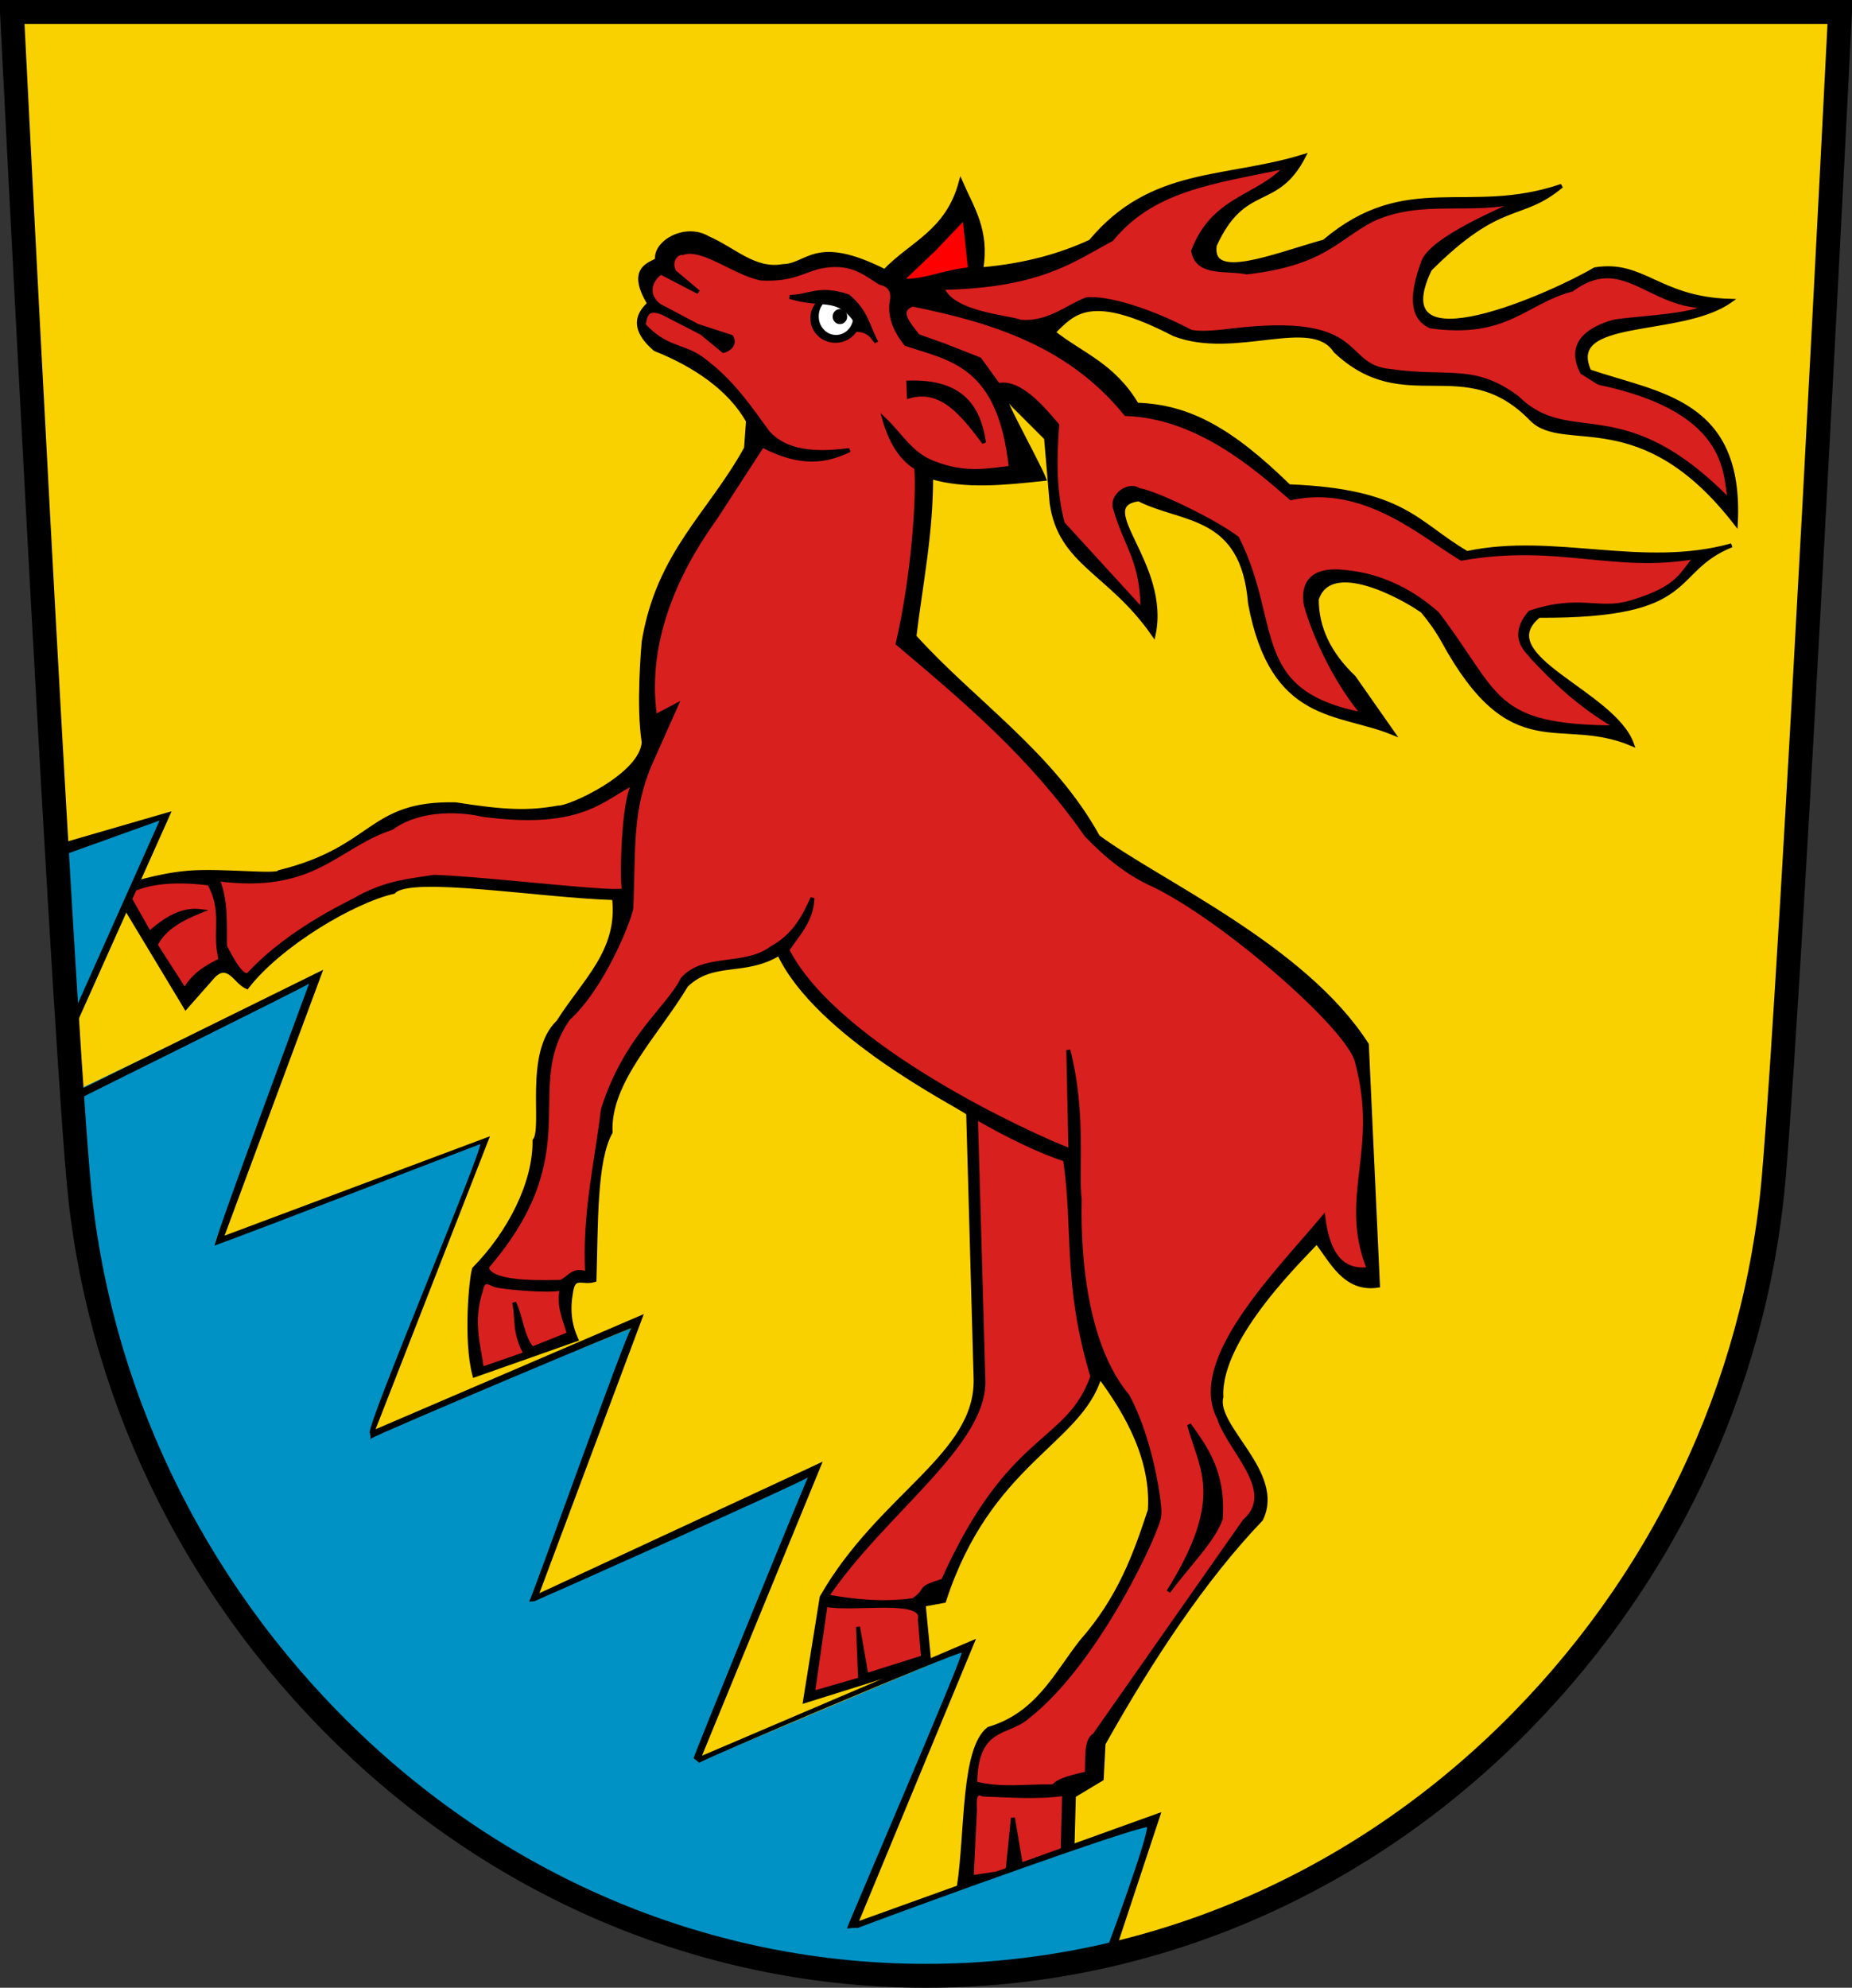 <?xml version="1.0" encoding="UTF-8" standalone="no"?>
<!-- Created with Inkscape (http://www.inkscape.org/) -->
<svg
   xmlns:dc="http://purl.org/dc/elements/1.1/"
   xmlns:cc="http://creativecommons.org/ns#"
   xmlns:rdf="http://www.w3.org/1999/02/22-rdf-syntax-ns#"
   xmlns:svg="http://www.w3.org/2000/svg"
   xmlns="http://www.w3.org/2000/svg"
   xmlns:sodipodi="http://sodipodi.sourceforge.net/DTD/sodipodi-0.dtd"
   xmlns:inkscape="http://www.inkscape.org/namespaces/inkscape"
   version="1.0"
   width="465.431"
   height="499.441"
   id="svg3234"
   sodipodi:version="0.32"
   inkscape:version="0.46"
   sodipodi:docname="Wappen_Eichstegen.svg"
   inkscape:output_extension="org.inkscape.output.svg.inkscape">
  <rect width="100%" height="100%" fill="#333333" stroke="none"/>
  <sodipodi:namedview
     inkscape:window-height="850"
     inkscape:window-width="1433"
     inkscape:pageshadow="2"
     inkscape:pageopacity="0.0"
     guidetolerance="10.0"
     gridtolerance="10.0"
     objecttolerance="10.0"
     borderopacity="1.0"
     bordercolor="#666666"
     pagecolor="#ffffff"
     id="base"
     showgrid="false"
     showguides="true"
     inkscape:guide-bbox="true"
     inkscape:zoom="0.43042199"
     inkscape:cx="669.4872"
     inkscape:cy="133.48271"
     inkscape:window-x="3"
     inkscape:window-y="14"
     inkscape:current-layer="svg3234" />
  <defs
     id="defs3236">
    <inkscape:perspective
       sodipodi:type="inkscape:persp3d"
       inkscape:vp_x="0 : 257.46085 : 1"
       inkscape:vp_y="0 : 1000 : 0"
       inkscape:vp_z="483.49313 : 257.46085 : 1"
       inkscape:persp3d-origin="241.74657 : 171.64056 : 1"
       id="perspective17" />
    <clipPath
       id="clipPath223">
      <path
         d="M 404.161,505.122 L 404.161,338.712 L 559.342,338.712 L 559.342,505.122"
         id="path225" />
    </clipPath>
    <inkscape:perspective
       id="perspective2454"
       inkscape:persp3d-origin="372.04724 : 350.78739 : 1"
       inkscape:vp_z="744.09448 : 526.18109 : 1"
       inkscape:vp_y="0 : 1000 : 0"
       inkscape:vp_x="0 : 526.18109 : 1"
       sodipodi:type="inkscape:persp3d" />
    <inkscape:perspective
       id="perspective2504"
       inkscape:persp3d-origin="372.04724 : 350.78739 : 1"
       inkscape:vp_z="744.09448 : 526.18109 : 1"
       inkscape:vp_y="0 : 1000 : 0"
       inkscape:vp_x="0 : 526.18109 : 1"
       sodipodi:type="inkscape:persp3d" />
    <inkscape:perspective
       id="perspective8672"
       inkscape:persp3d-origin="372.04724 : 350.78739 : 1"
       inkscape:vp_z="744.09448 : 526.18109 : 1"
       inkscape:vp_y="0 : 1000 : 0"
       inkscape:vp_x="0 : 526.18109 : 1"
       sodipodi:type="inkscape:persp3d" />
    <inkscape:perspective
       id="perspective2476"
       inkscape:persp3d-origin="372.04724 : 350.78739 : 1"
       inkscape:vp_z="744.09448 : 526.18109 : 1"
       inkscape:vp_y="0 : 1000 : 0"
       inkscape:vp_x="0 : 526.18109 : 1"
       sodipodi:type="inkscape:persp3d" />
    <inkscape:perspective
       sodipodi:type="inkscape:persp3d"
       inkscape:vp_x="0 : 526.18109 : 1"
       inkscape:vp_y="0 : 1000 : 0"
       inkscape:vp_z="744.09448 : 526.18109 : 1"
       inkscape:persp3d-origin="372.04724 : 350.78739 : 1"
       id="perspective2510" />
    <inkscape:perspective
       sodipodi:type="inkscape:persp3d"
       inkscape:vp_x="0 : 526.18109 : 1"
       inkscape:vp_y="0 : 1000 : 0"
       inkscape:vp_z="744.09448 : 526.18109 : 1"
       inkscape:persp3d-origin="372.04724 : 350.78739 : 1"
       id="perspective3489" />
    <inkscape:perspective
       sodipodi:type="inkscape:persp3d"
       inkscape:vp_x="0 : 526.18109 : 1"
       inkscape:vp_y="0 : 1000 : 0"
       inkscape:vp_z="744.09448 : 526.18109 : 1"
       inkscape:persp3d-origin="372.04724 : 350.78739 : 1"
       id="perspective3487" />
    <inkscape:perspective
       sodipodi:type="inkscape:persp3d"
       inkscape:vp_x="0 : 526.18109 : 1"
       inkscape:vp_y="0 : 1000 : 0"
       inkscape:vp_z="744.09448 : 526.18109 : 1"
       inkscape:persp3d-origin="372.04724 : 350.78739 : 1"
       id="perspective3485" />
    <clipPath
       id="clipPath3481">
      <path
         id="path3483"
         d="M 404.161,505.122 L 404.161,338.712 L 559.342,338.712 L 559.342,505.122" />
    </clipPath>
    <inkscape:perspective
       id="perspective3479"
       inkscape:persp3d-origin="241.74657 : 171.64056 : 1"
       inkscape:vp_z="483.49313 : 257.46085 : 1"
       inkscape:vp_y="0 : 1000 : 0"
       inkscape:vp_x="0 : 257.46085 : 1"
       sodipodi:type="inkscape:persp3d" />
    <inkscape:perspective
       id="perspective2538"
       inkscape:persp3d-origin="372.04724 : 350.78739 : 1"
       inkscape:vp_z="744.09448 : 526.18109 : 1"
       inkscape:vp_y="0 : 1000 : 0"
       inkscape:vp_x="0 : 526.18109 : 1"
       sodipodi:type="inkscape:persp3d" />
    <inkscape:perspective
       id="perspective2488"
       inkscape:persp3d-origin="372.04724 : 350.78739 : 1"
       inkscape:vp_z="744.09448 : 526.18109 : 1"
       inkscape:vp_y="0 : 1000 : 0"
       inkscape:vp_x="0 : 526.18109 : 1"
       sodipodi:type="inkscape:persp3d" />
    <inkscape:perspective
       id="perspective2647"
       inkscape:persp3d-origin="372.04724 : 350.78739 : 1"
       inkscape:vp_z="744.09448 : 526.18109 : 1"
       inkscape:vp_y="0 : 1000 : 0"
       inkscape:vp_x="0 : 526.18109 : 1"
       sodipodi:type="inkscape:persp3d" />
  </defs>
  <path
     style="fill:#ffffff;fill-opacity:1;fill-rule:nonzero;stroke:none"
     id="path213"
     d="M 2.69,4.097 C 2.69,4.097 14.578,241.435 19.347,296.919 C 23.876,349.63 47.655,399.409 86.302,437.084 C 126.291,476.071 178.174,497.536 232.401,497.536 C 286.625,497.536 338.517,476.071 378.5,437.084 C 417.147,399.409 440.923,349.63 445.449,296.919 C 450.221,241.435 462.118,4.097 462.118,4.097 L 2.69,4.097" />
  <path
     style="fill:#f9d100;fill-opacity:1;stroke:none;stroke-width:6.003;stroke-linecap:butt;stroke-linejoin:miter;stroke-miterlimit:4;stroke-dasharray:none;stroke-opacity:1"
     id="path229"
     d="M 1.252,3.261 C 1.252,3.261 13.14,240.599 17.909,296.083 C 22.438,348.794 46.217,398.573 84.865,436.248 C 124.854,475.235 176.737,496.7 230.964,496.7 C 285.187,496.7 337.079,475.235 377.062,436.248 C 415.71,398.573 439.486,348.794 444.012,296.083 C 448.784,240.599 460.681,3.261 460.681,3.261 L 1.252,3.261 z" />
  <path
     style="fill:#000000;fill-rule:evenodd;stroke:#000000;stroke-width:1px;stroke-linecap:butt;stroke-linejoin:miter;stroke-opacity:1"
     d="M 195.787,239.617 C 205.407,260.11 240.715,277.651 243.317,279.691 L 245.18,346.326 C 245.738,365.689 221.197,375.594 206.504,401.312 L 202.31,427.406 L 233.531,417.621 L 232.133,403.176 L 237.259,402.244 C 248.629,367.3 271.275,362.635 276.401,345.86 C 280.752,351.942 289.922,364.57 288.982,379.411 C 285.33,390.439 281.477,401.467 271.741,412.495 C 265.243,420.81 260.75,430.729 248.442,434.396 C 241.93,439.545 243.08,460.018 240.987,474.004 L 269.411,468.412 L 269.877,451.171 L 276.867,446.977 L 277.333,438.124 C 289.241,416.87 302.527,396.773 316.919,381.73 C 322.644,370.106 304.969,358.501 306.95,350.986 C 306.138,335.886 328.393,315.019 330.899,312.039 C 334.544,316.608 337.945,324.342 346.298,323.027 L 343.502,262.45 C 327.786,237.861 291.238,221.625 275.935,210.261 C 264.408,189.336 244.666,176.412 229.803,159.935 C 231.411,146.629 234.008,134.27 233.997,119.861 C 242.662,122.446 252.544,121.378 262.422,120.327 C 260.243,114.883 247.884,93.31 254.5,101.688 L 262.888,110.075 L 264.286,126.385 C 266.424,141.682 278.977,143.669 289.914,159.469 C 293.678,141.626 274.196,127.028 286.187,125.453 C 297.151,131.067 312.321,128.795 314.145,151.547 C 319.731,181.544 336.318,178.535 350.026,184.166 L 340.24,170.187 C 334.027,164.284 330.92,157.76 330.92,150.615 C 334.254,139.917 352.613,150.045 357.501,153.554 C 359.343,155.716 361.345,158.543 362.619,160.877 C 380.084,192.865 391.91,179.212 410.137,186.962 C 405.483,173.914 374.197,164.972 386.715,154.721 C 427.41,154.939 419.078,143.576 435.177,137.014 C 412.815,143.276 390.563,134.304 368.665,138.966 C 355.868,131.524 353.045,123.334 323.931,122.191 C 309.504,108.107 298.905,102.106 285.721,101.688 C 279.731,91.63 271.848,89.145 264.752,83.515 C 269.795,78.462 274.091,73.128 295.04,83.981 C 310.422,89.943 329.579,78.937 335.58,88.174 C 353.13,104.77 368.074,87.863 384.974,105.416 C 393.238,113.562 412.518,100.84 436.231,131.51 C 437.808,100.599 416.841,99.276 399.419,93.3 C 393.045,79.318 422.27,84.472 434.834,75.593 C 416.737,75.054 413.077,65.706 400.817,67.671 C 390.54,73.799 347.032,93.373 359.345,67.671 C 377.414,49.617 382.094,55.399 392.43,46.702 C 369,54.733 353.591,43.096 332.784,60.682 C 320.087,64.231 303.859,71.017 305.292,61.614 C 312.755,45.354 320.669,52.76 327.659,39.247 C 307.857,45.368 289.411,42.29 274.071,60.682 C 266.594,64.136 257.777,66.697 246.578,67.671 C 248.292,57.92 244.218,52.162 241.453,45.77 C 238.119,58.284 228.992,61.141 222.348,68.137 C 204.763,59.253 203.117,66.77 196.75,66.861 C 189.623,68.15 184.533,62.691 177.902,59.808 C 172.256,56.472 164.631,60.805 165.128,65.208 C 164.31,66.31 157.418,66.855 163.149,76.231 C 162.278,77.337 157.015,81.236 164.631,87.734 C 174.503,91.66 183.408,97.629 187.98,105.792 L 187.494,112.614 C 178.447,129.114 165.427,138.881 161.751,161.346 C 161.633,163.173 160.334,177.254 161.77,186.496 C 161.255,194.928 142.799,203.166 140.302,202.907 C 132.794,204.26 126.832,204.038 114.472,202.09 C 92.586,201.627 94.38,213.149 70.192,219.114 C 69.592,220.256 55.903,218.616 47.671,219.238 C 39.139,219.917 33.073,222.412 28.602,223.129 L 46.674,253.131 L 53.663,245.209 C 57.429,241.493 59.241,246.822 62.051,248.005 C 70.26,237.387 88.635,226.42 98.947,224.073 C 102.943,219.562 135.859,225.116 154.315,225.638 C 155.908,238.951 146.712,246.553 140.326,256.744 C 132.057,264.546 136.991,283.523 134.33,286.585 C 134.483,297.182 128.037,309.81 119.151,318.812 C 118.437,320.769 116.845,336.651 119.243,345.57 L 144.828,336.541 C 143.126,332.69 142.698,329.056 143.545,324.478 C 144.249,320.132 146.422,322.572 149.396,321.629 C 149.837,307.443 149.461,291.621 153.444,284.518 C 152.831,271.881 164.866,260.176 172.488,247.539 C 179.322,241.01 187.089,244.937 195.787,239.617 z"
     id="path2496"
     sodipodi:nodetypes="ccccccccccccccccccccccccccccccccccccscccccccccccccccccccccccccccccccccccccccccccccccccccc" />
  <path
     style="fill:#d8201f;fill-opacity:1;fill-rule:evenodd;stroke:#000000;stroke-width:1px;stroke-linecap:butt;stroke-linejoin:miter;stroke-opacity:1"
     d="M 245.261,280.765 C 253.204,285.389 261.815,289.5 267.669,291.341 C 270.31,309.514 267.48,322.387 274.537,345.86 C 268.274,363.372 253.896,359.428 237.004,397.143 C 229.812,399.382 233.758,399.163 229.53,402.044 C 222.28,403.063 215.03,402.449 207.78,401.109 C 222.067,379.912 248.043,362.681 247.125,346.387 L 245.261,280.765 z"
     id="path2498"
     sodipodi:nodetypes="cccccccc" />
  <path
     style="fill:#d8201f;fill-opacity:1;fill-rule:evenodd;stroke:#000000;stroke-width:1px;stroke-linecap:butt;stroke-linejoin:miter;stroke-opacity:1"
     d="M 207.466,403.24 L 204.305,425.372 L 216.161,421.946 L 215.634,408.773 L 217.742,420.893 L 231.969,416.414 L 231.179,406.929 C 232.529,401.187 214.931,404.645 207.466,403.24 z"
     id="path2500"
     sodipodi:nodetypes="cccccccc" />
  <path
     style="fill:#d8201f;fill-opacity:1;fill-rule:evenodd;stroke:#000000;stroke-width:1px;stroke-linecap:butt;stroke-linejoin:miter;stroke-opacity:1"
     d="M 160.136,196.322 C 156.565,196.917 156.156,221.971 156.812,223.485 C 157.535,225.152 123.582,220.818 109.133,220.306 C 102.699,221.348 97.559,221.602 90.205,225.507 C 89.483,226.23 73.481,232.939 62.464,244.868 C 60.4,246.185 56.612,237.647 56.54,237.789 C 56.462,232.108 56.932,226.373 54.661,220.912 C 79.212,224.122 84.281,212.697 98.441,208.025 C 107.237,201.669 119.916,204.348 121.125,204.702 C 147.182,208.225 151.715,199.997 160.136,196.322 z"
     id="path2502"
     sodipodi:nodetypes="cscccccccc" />
  <path
     style="fill:#d8201f;fill-opacity:1;fill-rule:evenodd;stroke:#000000;stroke-width:1px;stroke-linecap:butt;stroke-linejoin:miter;stroke-opacity:1"
     d="M 229.337,76.525 C 249.534,80.597 268.841,86.609 282.925,104.018 C 300.63,104.622 314.942,116.858 324.441,125.163 C 343.102,121.19 357.501,134.61 367.267,140.364 C 391.703,136.062 405.606,143.639 426.358,139.898 C 422.476,143.737 422.712,147.576 409.627,151.415 C 401.676,153.724 396.906,149.725 384.508,153.912 C 378.884,160.518 384.606,164.087 384.974,165.061 C 390.578,170.963 396.393,176.866 406.409,182.768 C 374.469,182.67 376.982,174.815 361.15,154.098 C 359.212,152.539 351.353,145.165 338.719,143.793 C 337.144,143.672 327.131,141.777 328.036,151.204 C 328.423,153.786 333.1,168.09 342.57,179.506 C 313.381,173.964 321.82,156.827 310.937,135.248 C 305.218,130.855 290.248,123.69 286.187,123.123 C 283.585,121.297 279.276,124.595 280.197,127.596 C 282.802,137.025 287.168,140.797 287.118,153.411 L 267.081,131.51 C 264.907,123.278 265.077,115.046 265.683,106.813 C 262.063,102.551 256.266,95.587 250.879,96.757 L 246.186,90.279 L 237.259,86.776 L 230.735,84.447 C 228.257,81.303 225.28,78.035 229.337,76.525 z"
     id="path2504"
     sodipodi:nodetypes="cccccccccccccccccccccccc" />
  <path
     style="fill:#d8201f;fill-opacity:1;fill-rule:evenodd;stroke:#000000;stroke-width:1px;stroke-linecap:butt;stroke-linejoin:miter;stroke-opacity:1"
     d="M 236.793,72.331 C 261.668,71.832 269.737,65.207 279.344,60.157 C 289.711,47.517 304.548,45.736 323.224,41.886 C 316.322,49.647 304.965,49.552 299.857,63.056 C 300.923,69.19 308.344,67.341 313.321,68.446 C 332.488,66.237 335.732,60.047 344.704,55.289 C 357.302,49.325 370.321,53.857 382.497,50.283 C 378.014,52.42 359.81,59.883 357.663,65.807 C 355.051,73.012 354.104,79.546 359.507,82.009 C 378.853,84.663 383.194,75.847 395.038,72.766 C 407.625,63.455 414.204,76.53 428.055,76.937 C 426.857,79.418 408.041,80.071 405.182,80.935 C 400.535,82.34 393.45,85.601 397.624,93.57 C 397.838,93.603 401.582,96.146 401.883,96.209 C 436.482,103.45 433.218,120.623 434.834,126.041 C 407.598,98.024 394.79,113.129 381.388,99.991 C 370.427,91.755 364.106,95.324 349.349,93.212 C 336.489,91.973 344.089,78.77 308.901,83.114 C 306.408,83.424 301.594,83.925 299.254,83.338 C 289.06,77.968 278.347,74.659 273.046,75.215 C 267.927,77.192 263.599,81.37 256.477,80.841 C 253.736,79.683 239.186,78.874 236.793,72.331 z"
     id="path2506"
     sodipodi:nodetypes="cccccccscccscscccscccc" />
  <path
     style="fill:#ff0000;fill-rule:evenodd;stroke:#000000;stroke-width:1px;stroke-linecap:butt;stroke-linejoin:miter;stroke-opacity:1"
     d="M 242.385,54.624 L 243.783,67.671 C 237.912,68.071 231.943,70.938 226.459,70.519 L 234.817,62.565 L 242.385,54.624 z"
     id="path2508"
     sodipodi:nodetypes="ccccc" />
  <path
     style="fill:#d8201f;fill-opacity:1;fill-rule:evenodd;stroke:#000000;stroke-width:1px;stroke-linecap:butt;stroke-linejoin:miter;stroke-opacity:1"
     d="M 221.148,71.034 C 217.117,68.519 213.702,65.41 205.94,67.039 C 201.409,68.212 198.882,70.388 191.166,69.969 C 184.272,68.492 176.558,61.821 171.559,63.575 C 170.404,63.296 167.963,65.212 169.428,68.264 L 175.518,73.393 L 166.196,68.538 C 164.972,68.872 161.104,73.114 165.645,76.763 L 175.226,81.853 L 183.798,84.642 C 184.924,86.574 183.118,87.844 181.807,88.174 L 176.329,83.659 L 166.622,78.662 C 162.385,76.91 162.151,79.546 161.77,81.651 C 167.313,87.71 171.615,86.748 176.216,90.038 C 183.937,95.643 188.251,102.221 192.991,108.677 C 198.497,114.8 208.014,113.702 213.494,113.103 C 207.894,115.776 201.577,117.157 191.593,111.939 L 180.41,129.18 C 179.386,131.213 160.688,153.524 164.635,180.034 L 169.923,177.245 L 163.735,191.123 C 158.134,203.596 159.356,213.732 158.642,228.241 C 158.122,231.307 151.559,247.984 142.796,255.936 C 130.511,273.564 147.497,289.165 122.364,318.335 C 122.744,323.122 139.868,322.009 140.899,322.095 C 143.404,320.971 143.832,318.683 147.556,319.997 C 146.78,304.853 149.908,292.312 151.519,278.759 C 157.286,260.495 167.977,253.3 171.553,245.972 C 177.005,239.879 187.131,243.296 193.923,238.219 C 199.545,235.128 202.045,230.476 204.174,225.638 C 204.001,231.277 200.518,234.708 197.853,238.685 C 210.36,263.029 258.919,285.242 269.011,289.076 L 268.479,263.848 C 272.569,279.576 270.483,294.942 271.344,301.26 C 271.404,303.609 269.875,334.603 283.325,350.686 C 289.412,361.721 291.81,379.022 291.315,380.809 C 291.596,383.289 276.173,417.465 258.228,431.405 C 253.317,435.815 245.236,433.357 245.083,448.076 C 251.639,449.794 258.195,448.695 264.752,448.841 C 266.014,447.141 269.753,446.431 273.139,445.58 C 273.303,441.798 272.822,437.24 275.068,435.957 L 312.747,382.207 C 321.33,374.633 308.947,364.475 306.376,356.314 C 298.583,341.73 321.373,319.356 332.568,305.884 C 333.734,315.047 337.134,319.716 344.022,318.866 C 336.695,300.57 347.17,289.369 340.977,266.644 C 338.798,258.077 307.652,230.932 289.914,222.376 C 283.562,219.556 278.03,215.097 272.947,209.739 C 258.914,189.647 242.228,175.745 225.606,161.695 C 229.376,145.654 230.909,125.26 230.269,117.531 C 226.733,115.421 224.01,111.48 222.247,105.383 C 226.294,109.19 228.87,114.136 234.564,116.296 C 242.579,119.453 248.146,118.202 254.034,117.531 C 251.259,91.539 238.998,90.209 227.672,86.447 C 224.559,82.513 223.536,79.033 224.131,75.6 C 224.635,72.691 223.177,71.518 221.148,71.034 z"
     id="path2510"
     sodipodi:nodetypes="cccccccccccccccccccccccccccccccccccccccccccccccccccccccsc" />
  <path
     style="fill:#000000;fill-rule:evenodd;stroke:#000000;stroke-width:1px;stroke-linecap:butt;stroke-linejoin:miter;stroke-opacity:1"
     d="M 298.838,357.955 C 301.773,369.023 308.473,376.179 293.642,399.914 C 298.285,393.545 305.014,386.925 306.798,381.582 C 307.609,369.759 302.839,363.619 298.838,357.955 z"
     id="path2512"
     sodipodi:nodetypes="cccc" />
  <path
     style="fill:#d8201f;fill-opacity:1;fill-rule:evenodd;stroke:#000000;stroke-width:1px;stroke-linecap:butt;stroke-linejoin:miter;stroke-opacity:1"
     d="M 245.017,454.806 L 244.196,471.681 L 253.188,470.318 L 254.564,456.735 L 256.526,468.411 L 267.016,466.98 L 267.425,450.727 C 260.831,451.705 253.665,451.12 247.071,450.891 C 244.849,449.82 244.89,452.247 245.017,454.806 z"
     id="path2514"
     sodipodi:nodetypes="ccccccccc" />
  <path
     style="fill:#d8201f;fill-opacity:1;fill-rule:evenodd;stroke:#000000;stroke-width:1px;stroke-linecap:butt;stroke-linejoin:miter;stroke-opacity:1"
     d="M 120.87,324.234 C 118.225,332.085 120.399,338.309 121.105,343.957 L 132.072,340.142 C 129.013,334.447 130.161,331.557 129.211,327.268 C 130.955,330.925 131.179,335.811 133.739,338.863 L 142.978,335.166 C 141.992,331.525 140.218,328.264 141.193,323.751 C 137.485,324.554 126.325,323.435 124.536,322.944 C 123.056,322.413 121.455,320.961 120.87,324.234 z"
     id="path2516"
     sodipodi:nodetypes="ccccccccc" />
  <path
     style="fill:#d8201f;fill-opacity:1;fill-rule:evenodd;stroke:#000000;stroke-width:1px;stroke-linecap:butt;stroke-linejoin:miter;stroke-opacity:1"
     d="M 31.828,224.404 C 37.124,221.172 45.189,221.048 52.564,221.975 C 56.128,228.303 54.187,233.255 54.994,238.894 L 55.427,241.236 C 52.114,242.911 48.813,244.622 46.404,248.785 L 39.116,237.419 C 41.276,232.962 46.18,230.633 50.395,228.916 C 45.708,228.326 41.552,230.923 37.554,234.469 L 31.828,224.404 z"
     id="path2518"
     sodipodi:nodetypes="ccccccccc" />
  <path
     style="fill:#000000;fill-rule:evenodd;stroke:#000000;stroke-width:1px;stroke-linecap:butt;stroke-linejoin:miter;stroke-opacity:1"
     d="M 228.285,96.122 L 228.424,99.619 C 236.648,97.216 241.999,104.152 247.306,111.227 C 245.962,102.407 241.849,95.685 228.285,96.122 z"
     id="path2522"
     sodipodi:nodetypes="cccc" />
  <path
     sodipodi:type="arc"
     style="opacity:1;fill:#000000;fill-opacity:1;fill-rule:nonzero;stroke:none;stroke-width:3;stroke-linecap:square;stroke-linejoin:miter;stroke-miterlimit:4;stroke-dasharray:none;stroke-opacity:1"
     id="path2524"
     sodipodi:cx="206.43845"
     sodipodi:cy="70.829819"
     sodipodi:rx="6.2938552"
     sodipodi:ry="6.0840597"
     d="M 212.732,70.83 A 6.294,6.084 0 1 1 200.145,70.83 A 6.294,6.084 0 1 1 212.732,70.83 z"
     transform="translate(3.524,9.138)" />
  <path
     sodipodi:type="arc"
     style="opacity:1;fill:#ffffff;fill-opacity:1;fill-rule:nonzero;stroke:none;stroke-width:3;stroke-linecap:square;stroke-linejoin:miter;stroke-miterlimit:4;stroke-dasharray:none;stroke-opacity:1"
     id="path2526"
     sodipodi:cx="207.27762"
     sodipodi:cy="70.340294"
     sodipodi:rx="4.3357668"
     sodipodi:ry="4.6154938"
     d="M 211.613,70.34 A 4.336,4.615 0 1 1 202.942,70.34 A 4.336,4.615 0 1 1 211.613,70.34 z"
     transform="translate(2.825,9.138)" />
  <path
     sodipodi:type="arc"
     style="opacity:1;fill:#000000;fill-opacity:1;fill-rule:nonzero;stroke:none;stroke-width:3;stroke-linecap:square;stroke-linejoin:miter;stroke-miterlimit:4;stroke-dasharray:none;stroke-opacity:1"
     id="path2528"
     sodipodi:cx="207.4175"
     sodipodi:cy="70.270363"
     sodipodi:rx="1.8182248"
     sodipodi:ry="1.8881565"
     d="M 209.236,70.27 A 1.818,1.888 0 1 1 205.599,70.27 A 1.818,1.888 0 1 1 209.236,70.27 z"
     transform="translate(3.664,9.278)" />
  <path
     style="fill:#000000;fill-rule:evenodd;stroke:#000000;stroke-width:1px;stroke-linecap:butt;stroke-linejoin:miter;stroke-opacity:1"
     d="M 198.483,74.609 C 205.391,76.708 208.858,74.998 212.471,77.84 C 213.706,78.812 215.673,80.825 214.984,81.815 C 214.34,82.741 213.575,83.385 214.036,83.205 C 216.327,82.306 218.664,83.693 219.398,84.851 C 219.848,85.561 219.855,85.207 220.258,86.032 C 218.109,82.165 217.807,78.298 213.118,74.431 C 205.706,71.956 203.361,74.55 198.483,74.609 z"
     id="path2520"
     sodipodi:nodetypes="cssssccc" />
  <path
     style="fill:#0092c5;fill-opacity:1;fill-rule:evenodd;stroke:none;stroke-width:1px;stroke-linecap:butt;stroke-linejoin:miter;stroke-opacity:1"
     d="M 15.651,212.726 L 42.412,205.355 L 18.689,258.296 L 19.183,274.004 L 79.449,245.139 L 54.132,311.967 L 121.449,286.536 L 93.555,360.034 L 158.577,333.729 L 134.029,401.653 L 203.548,370.55 L 175.346,442.766 L 243.5,414.106 L 214.721,483.813 L 290.083,457.65 L 277.931,492.493 C 254.889,501.375 234.35,495.234 212.694,495.797 C 213.181,498.376 153.825,486.282 112.119,457.797 C 84.73,439.903 71.307,417.354 52.317,396.661 C 29.533,366.183 30.917,341.077 20.764,313.406 L 15.651,212.726 z"
     id="path2494"
     sodipodi:nodetypes="ccccccccccccccccccccc" />
  <path
     style="fill:#000000;fill-opacity:1;fill-rule:evenodd;stroke:none;stroke-width:1px;stroke-linecap:butt;stroke-linejoin:miter;stroke-opacity:1"
     d="M 11.946,212.879 L 43.128,203.834 L 18.437,259.001 L 20.172,273.76 L 81.229,243.662 L 56.435,310.466 L 123.129,285.498 L 94.394,359.106 L 161.792,330.177 L 135.568,400.3 L 206.745,367.262 L 176.42,441.132 L 245.281,411.765 L 215.914,482.651 L 291.864,455.309 L 279.712,492.037 C 278.653,492.321 277.348,491.763 277.759,490.723 C 279.216,487.033 288.521,461.434 288.243,459.062 C 282.275,460.114 235.865,476.775 215.469,484.442 C 215.095,484.243 212.979,484.608 212.859,484.519 C 212.698,484.4 242.322,415.673 241.655,415.274 C 240.913,414.831 175.006,442.72 175.615,443.003 C 175.844,443.109 175.753,442.863 174.315,441.776 C 174.105,441.617 203.042,370.764 203.067,371.163 C 203.104,371.761 134.41,402.35 134.258,402.343 C 133.807,402.322 132.832,402.453 132.958,402.465 C 133.349,402.505 157.289,335.077 158.643,333.738 C 159.215,333.172 94.884,360.293 93.414,361.373 C 92.228,362.244 93.618,362.102 92.916,359.991 C 92.206,357.857 121.322,289.009 120.658,287.48 C 99.152,295.649 74.32,305.394 53.95,312.96 C 53.721,311.721 77.768,246.99 77.676,247.116 C 77.246,247.704 19.71,276.074 19.827,276.131 C 20.577,276.5 17.277,256.962 17.514,256.761 L 40.105,206.164 L 15.263,215.091 L 11.946,212.879 z"
     id="path2692"
     sodipodi:nodetypes="ccccccccccccccccsccssssssssssccsscccc" />
  <path
     style="fill:none;fill-opacity:1;stroke:#000000;stroke-width:6.003;stroke-linecap:butt;stroke-linejoin:miter;stroke-miterlimit:4;stroke-dasharray:none;stroke-opacity:1"
     id="path3466"
     d="M 3.001,3.001 C 3.001,3.001 14.889,240.339 19.658,295.823 C 24.187,348.534 47.966,398.314 86.614,435.988 C 126.603,474.975 178.486,496.44 232.712,496.44 C 286.936,496.44 338.828,474.975 378.811,435.988 C 417.459,398.314 441.235,348.534 445.761,295.823 C 450.533,240.339 462.43,3.001 462.43,3.001 L 3.001,3.001 z" />
</svg>
